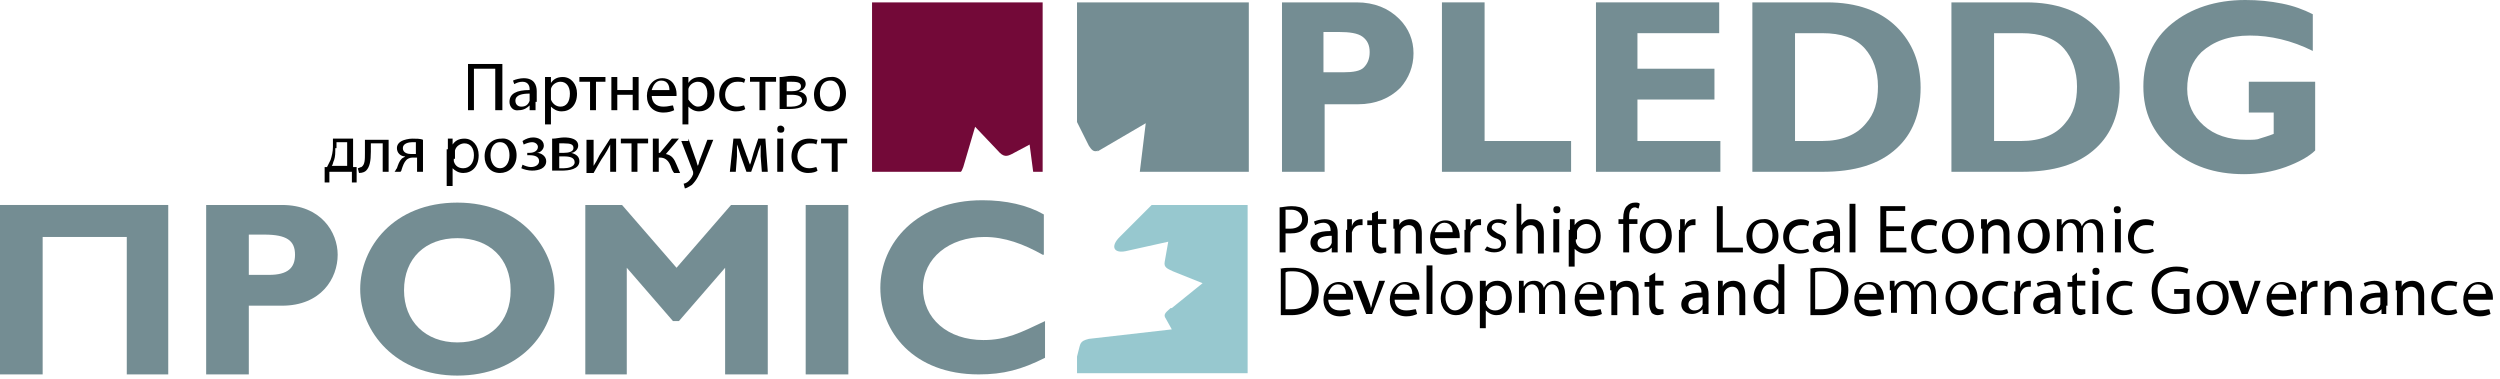 <svg width="211" height="32" viewBox="0 0 211 32" fill="none" xmlns="http://www.w3.org/2000/svg">
<path d="M42.4 5.4V9.3H41.8V5.8H40V9.3H39.5V5.4H42.4Z" fill="black"/>
<path d="M44.7 7.9C44.1 7.9 43.5 8 43.5 8.5C43.5 8.8 43.7 9 44 9C44.4 9 44.6 8.8 44.7 8.5C44.7 8.4 44.7 8.4 44.7 8.3V7.9ZM45.2 8.6C45.2 8.8 45.2 9.1 45.2 9.3H44.7V8.9C44.5 9.1 44.2 9.3 43.8 9.3C43.3 9.4 43 9 43 8.6C43 7.9 43.6 7.6 44.7 7.6V7.5C44.7 7.3 44.6 6.9 44.1 6.9C43.8 6.9 43.6 7 43.4 7.1L43.3 6.8C43.5 6.7 43.9 6.6 44.2 6.6C45.1 6.6 45.3 7.2 45.3 7.7V8.6H45.2Z" fill="black"/>
<path d="M46.5 8.2C46.5 8.3 46.5 8.3 46.5 8.4C46.6 8.7 46.9 9 47.3 9C47.8 9 48.1 8.6 48.1 7.9C48.1 7.3 47.8 6.9 47.3 6.9C47 6.9 46.6 7.1 46.5 7.5C46.5 7.6 46.5 7.6 46.5 7.7V8.2ZM46 7.4C46 7 46 6.8 46 6.5H46.5V7C46.7 6.7 47 6.5 47.5 6.5C48.2 6.5 48.7 7.1 48.7 7.9C48.7 8.9 48.1 9.4 47.4 9.4C47 9.4 46.7 9.2 46.5 9V10.5H46V7.4Z" fill="black"/>
<path d="M51.1 6.5V6.9H50.3V9.3H49.8V6.9H48.9V6.5H51.1Z" fill="black"/>
<path d="M52.1 6.5V7.6H53.4V6.5H53.9V9.3H53.4V8H52.1V9.3H51.6V6.5H52.1Z" fill="black"/>
<path d="M56.5 7.6C56.5 7.3 56.4 6.8 55.8 6.8C55.3 6.8 55.1 7.3 55 7.6H56.5ZM55 8C55 8.7 55.4 9 56 9C56.4 9 56.6 8.9 56.8 8.9L56.9 9.3C56.7 9.4 56.4 9.5 56 9.5C55.1 9.5 54.6 8.9 54.6 8.1C54.6 7.3 55.1 6.6 55.9 6.6C56.8 6.6 57.1 7.4 57.1 7.9C57.1 8 57.1 8.1 57.1 8.1H55V8Z" fill="black"/>
<path d="M58.1 8.2C58.1 8.3 58.1 8.3 58.1 8.4C58.3 8.7 58.6 9 58.9 9C59.4 9 59.7 8.6 59.7 7.9C59.7 7.3 59.4 6.9 58.9 6.9C58.6 6.9 58.2 7.1 58.1 7.5C58.1 7.6 58.1 7.6 58.1 7.7V8.2ZM57.6 7.4C57.6 7 57.6 6.8 57.6 6.5H58.1V7C58.3 6.7 58.6 6.5 59.1 6.5C59.8 6.5 60.3 7.1 60.3 7.9C60.3 8.9 59.7 9.4 59 9.4C58.6 9.4 58.3 9.2 58.1 9V10.5H57.6V7.4Z" fill="black"/>
<path d="M62.9 9.2C62.8 9.3 62.5 9.4 62.1 9.4C61.3 9.4 60.7 8.8 60.7 8C60.7 7.1 61.3 6.5 62.2 6.5C62.5 6.5 62.8 6.6 62.9 6.7L62.8 7C62.7 6.9 62.5 6.9 62.2 6.9C61.6 6.9 61.2 7.4 61.2 8C61.2 8.6 61.6 9 62.2 9C62.5 9 62.7 8.9 62.8 8.9L62.9 9.2Z" fill="black"/>
<path d="M65.5 6.5V6.9H64.6V9.3H64.1V6.9H63.3V6.5H65.5Z" fill="black"/>
<path d="M66.4 7.7H66.8C67.2 7.7 67.6 7.6 67.6 7.3C67.6 7 67.4 6.9 66.8 6.9C66.6 6.9 66.5 6.9 66.4 6.9V7.7ZM66.4 9C66.5 9 66.6 9 66.8 9C67.1 9 67.7 8.9 67.7 8.5C67.7 8.1 67.3 8 66.8 8H66.4V9ZM65.9 6.5C66.1 6.5 66.5 6.4 66.8 6.4C67.3 6.4 68 6.5 68 7.1C68 7.4 67.7 7.7 67.4 7.7C67.8 7.8 68.1 8 68.1 8.4C68.1 9.1 67.2 9.2 66.6 9.2C66.3 9.2 66 9.2 65.8 9.2V6.5H65.9Z" fill="black"/>
<path d="M69.2 7.9C69.2 8.5 69.5 9 70 9C70.5 9 70.9 8.5 70.9 7.9C70.9 7.4 70.7 6.8 70.1 6.8C69.4 6.8 69.2 7.4 69.2 7.9ZM71.4 7.9C71.4 8.9 70.7 9.4 70 9.4C69.2 9.4 68.7 8.8 68.7 8C68.7 7.1 69.3 6.5 70.1 6.5C70.8 6.4 71.4 7 71.4 7.9Z" fill="black"/>
<path d="M28.3 12.5C28.3 12.9 28.3 13.2 28.2 13.5C28.1 13.7 28.1 13.9 28 14H29.3V12H28.4V12.5H28.3ZM29.8 11.7V14.1H30.1V15.4H29.7V14.5H27.8V15.4H27.4V14.1H27.6C27.7 13.9 27.8 13.7 27.9 13.5C28 13.2 28.1 12.8 28.1 12.4V11.7H29.8Z" fill="black"/>
<path d="M32.8 11.7V14.5H32.3V12.1H31.3V12.8C31.3 13.6 31.2 14.1 30.9 14.4C30.8 14.5 30.6 14.6 30.3 14.6L30.2 14.2C30.3 14.2 30.4 14.1 30.5 14.1C30.8 13.9 30.8 13.5 30.8 12.9V11.8H32.8" fill="black"/>
<path d="M35.2 12C35.1 12 35 12 34.8 12C34.5 12 34 12.1 34 12.5C34 12.9 34.4 13 34.7 13C34.9 13 35 13 35.1 13V12H35.2ZM35.7 14.5H35.2V13.3H34.8C34.6 13.3 34.4 13.4 34.3 13.5C34.1 13.7 34 14 33.9 14.3C33.9 14.4 33.8 14.5 33.8 14.5H33.3C33.4 14.4 33.4 14.3 33.5 14.2C33.6 13.9 33.7 13.6 33.9 13.4C34 13.3 34.1 13.3 34.2 13.2C33.8 13.2 33.5 12.9 33.5 12.5C33.5 12.2 33.7 12 33.9 11.9C34.1 11.8 34.5 11.7 34.8 11.7C35.1 11.7 35.5 11.7 35.7 11.8V14.5Z" fill="black"/>
<path d="M38.3 13.4C38.3 13.5 38.3 13.5 38.3 13.6C38.4 14 38.7 14.2 39.1 14.2C39.6 14.2 40 13.8 40 13.1C40 12.5 39.7 12.1 39.2 12.1C38.9 12.1 38.5 12.3 38.4 12.7C38.4 12.8 38.4 12.8 38.4 12.9V13.4H38.3ZM37.8 12.6C37.8 12.2 37.8 12 37.8 11.7H38.2V12.2C38.4 11.9 38.7 11.7 39.2 11.7C39.9 11.7 40.4 12.3 40.4 13.1C40.4 14.1 39.8 14.6 39.1 14.6C38.7 14.6 38.4 14.4 38.2 14.2V15.7H37.7V12.6H37.8Z" fill="black"/>
<path d="M41.4 13.1C41.4 13.7 41.7 14.2 42.2 14.2C42.7 14.2 43 13.7 43 13.1C43 12.6 42.8 12 42.2 12C41.6 12 41.4 12.6 41.4 13.1ZM43.6 13.1C43.6 14.1 42.9 14.6 42.2 14.6C41.4 14.6 40.9 14 40.9 13.2C40.9 12.3 41.5 11.7 42.3 11.7C43 11.6 43.6 12.2 43.6 13.1Z" fill="black"/>
<path d="M44.5 12.9H44.7C45.1 12.9 45.4 12.7 45.4 12.4C45.4 12.2 45.2 12 44.9 12C44.7 12 44.4 12.1 44.2 12.2L44.1 11.9C44.4 11.7 44.7 11.6 45 11.6C45.4 11.6 45.9 11.8 45.9 12.3C45.9 12.6 45.6 12.9 45.3 12.9C45.7 12.9 46.1 13.2 46.1 13.6C46.1 14.2 45.5 14.4 44.9 14.4C44.6 14.4 44.2 14.3 44 14.2L44.1 13.9C44.3 14 44.6 14.1 44.8 14.1C45.2 14.1 45.5 13.9 45.5 13.6C45.5 13.2 45.1 13.1 44.7 13.1H44.5V12.9Z" fill="black"/>
<path d="M47.2 12.9H47.6C48 12.9 48.4 12.8 48.4 12.5C48.4 12.2 48.2 12.1 47.6 12.1C47.4 12.1 47.3 12.1 47.2 12.1V12.9ZM47.2 14.2C47.3 14.2 47.4 14.2 47.6 14.2C47.9 14.2 48.5 14.1 48.5 13.7C48.5 13.3 48.1 13.2 47.6 13.2H47.2V14.2ZM46.7 11.7C46.9 11.7 47.3 11.6 47.6 11.6C48.1 11.6 48.8 11.7 48.8 12.3C48.8 12.6 48.5 12.9 48.2 12.9C48.6 13 48.9 13.2 48.9 13.6C48.9 14.3 48 14.4 47.4 14.4C47.1 14.4 46.8 14.4 46.6 14.4V11.7H46.7Z" fill="black"/>
<path d="M50.1 11.7V12.9C50.1 13.3 50.1 13.6 50.1 14C50.3 13.7 50.4 13.5 50.6 13.1L51.5 11.7H52V14.5H51.5V13.3C51.5 12.8 51.5 12.6 51.5 12.2C51.3 12.6 51.2 12.8 51 13.1C50.7 13.5 50.4 14.1 50.1 14.6H49.5V11.8H50.1" fill="black"/>
<path d="M54.7 11.7V12.1H53.8V14.5H53.3V12.1H52.4V11.7H54.7Z" fill="black"/>
<path d="M55.6 11.7V12.9H55.7L56.7 11.7H57.3L56.2 13C56.7 13.1 56.9 13.4 57.1 13.9C57.2 14.1 57.3 14.4 57.4 14.6H56.9C56.8 14.5 56.7 14.3 56.6 14C56.4 13.5 56.1 13.3 55.7 13.3H55.6V14.5H55.1V11.7H55.6Z" fill="black"/>
<path d="M58.1 11.7L58.7 13.4C58.8 13.6 58.8 13.8 58.9 14C59 13.8 59 13.6 59.1 13.4L59.7 11.8H60.2L59.4 13.8C59 14.8 58.8 15.2 58.4 15.6C58.1 15.8 57.9 15.9 57.8 15.9L57.7 15.5C57.8 15.5 58 15.4 58.1 15.3C58.2 15.2 58.4 15 58.5 14.7C58.5 14.6 58.5 14.6 58.5 14.6V14.5L57.5 11.9H58.1" fill="black"/>
<path d="M61.9 11.7H62.5L63 13.1C63.1 13.3 63.2 13.7 63.3 13.9C63.4 13.7 63.5 13.2 63.6 12.9L64 11.7H64.6L64.8 14.5H64.3L64.2 13.2C64.2 12.9 64.2 12.5 64.2 12.2C64.1 12.5 64 12.7 63.9 13.1L63.4 14.5H63L62.5 13.1C62.4 12.8 62.3 12.4 62.2 12.2C62.2 12.5 62.2 12.9 62.2 13.2L62.1 14.5H61.6L61.9 11.7Z" fill="black"/>
<path d="M66.1 14.5H65.6V11.7H66.1V14.5ZM66.2 10.9C66.2 11.1 66.1 11.2 65.9 11.2C65.7 11.2 65.6 11.1 65.6 10.9C65.6 10.7 65.7 10.6 65.9 10.6C66 10.6 66.2 10.7 66.2 10.9Z" fill="black"/>
<path d="M69 14.4C68.9 14.5 68.6 14.6 68.2 14.6C67.4 14.6 66.8 14 66.8 13.2C66.8 12.3 67.4 11.7 68.3 11.7C68.6 11.7 68.9 11.8 69 11.8L68.9 12.2C68.8 12.1 68.6 12.1 68.3 12.1C67.7 12.1 67.3 12.6 67.3 13.2C67.3 13.8 67.7 14.2 68.3 14.2C68.6 14.2 68.8 14.1 68.9 14.1L69 14.4Z" fill="black"/>
<path d="M71.5 11.7V12.1H70.7V14.5H70.2V12.1H69.3V11.7H71.5Z" fill="black"/>
<path d="M111.7 2.8V6.1H113.4C114.2 6.1 114.8 6 115.1 5.7C115.4 5.4 115.6 5 115.6 4.4C115.6 3.8 115.4 3.4 115 3.1C114.6 2.8 113.9 2.7 113 2.7H111.7V2.8ZM108.1 0.2H114.5C116 0.2 117.2 0.7 118.1 1.6C118.9 2.4 119.3 3.4 119.3 4.5C119.3 5.6 118.9 6.6 118.2 7.4C117.3 8.3 116.1 8.8 114.6 8.8H111.8V14.5H108.2V0.2H108.1Z" fill="#748D93"/>
<path d="M132.6 11.9V14.5H121.7V0.2H125.3V11.9H132.6Z" fill="#748D93"/>
<path d="M145.2 11.9V14.5H134.7V0.2H145.1V2.8H138.2V5.8H144.7V8.4H138.2V11.9H145.2Z" fill="#748D93"/>
<path d="M151.5 2.8V11.9H153.8C155.4 11.9 156.7 11.4 157.5 10.4C158.2 9.6 158.5 8.6 158.5 7.3C158.5 6 158.1 4.9 157.4 4.1C156.6 3.2 155.4 2.8 153.8 2.8H151.5ZM147.9 0.2H154.2C156.7 0.2 158.7 0.9 160.1 2.3C161.4 3.6 162.1 5.3 162.1 7.4C162.1 9.6 161.4 11.3 160.1 12.5C158.6 13.9 156.5 14.5 153.8 14.5H147.9V0.2Z" fill="#748D93"/>
<path d="M168.3 2.8V11.9H170.6C172.2 11.9 173.5 11.4 174.3 10.4C175 9.6 175.3 8.6 175.3 7.3C175.3 6 174.9 4.9 174.2 4.1C173.4 3.2 172.2 2.8 170.6 2.8H168.3ZM164.7 0.2H171C173.5 0.2 175.5 0.9 176.9 2.3C178.2 3.6 178.9 5.3 178.9 7.4C178.9 9.6 178.2 11.3 176.9 12.5C175.4 13.9 173.3 14.5 170.6 14.5H164.7V0.2Z" fill="#748D93"/>
<path d="M195.2 1.2V4.3C193.4 3.4 191.6 3 189.9 3C188.1 3 186.8 3.5 185.8 4.4C185 5.2 184.6 6.2 184.6 7.5C184.6 8.8 185.1 9.8 186 10.6C186.9 11.4 188.1 11.8 189.6 11.8C190.1 11.8 190.5 11.8 190.7 11.7C191 11.6 191.4 11.5 191.9 11.3V9.5H189.8V6.9H195.4V12.7C194.9 13.2 194 13.7 192.9 14.1C191.8 14.5 190.6 14.7 189.4 14.7C186.9 14.7 184.9 14 183.3 12.6C181.7 11.2 180.9 9.5 180.9 7.3C180.9 5.1 181.7 3.3 183.3 2C184.9 0.7 187 0 189.5 0C190.6 0 191.6 0.1 192.6 0.3C193.6 0.5 194.4 0.8 195.2 1.2Z" fill="#748D93"/>
<path d="M108.5 19.3C108.6 19.3 108.7 19.3 108.9 19.3C109.5 19.3 109.9 19 109.9 18.5C109.9 18 109.5 17.7 109 17.7C108.8 17.7 108.6 17.7 108.5 17.7V19.3ZM108 17.5C108.2 17.5 108.6 17.4 109 17.4C109.5 17.4 109.9 17.5 110.1 17.7C110.3 17.9 110.4 18.2 110.4 18.5C110.4 18.9 110.3 19.1 110.1 19.3C109.8 19.6 109.4 19.7 108.9 19.7C108.7 19.7 108.6 19.7 108.5 19.7V21.3H108V17.5Z" fill="black"/>
<path d="M112.4 19.9C111.8 19.9 111.2 20 111.2 20.5C111.2 20.8 111.4 21 111.7 21C112.1 21 112.3 20.8 112.4 20.5C112.4 20.4 112.4 20.4 112.4 20.3V19.9ZM112.9 20.6C112.9 20.8 112.9 21.1 112.9 21.3H112.4V20.9C112.2 21.1 111.9 21.3 111.5 21.3C110.9 21.3 110.6 20.9 110.6 20.5C110.6 19.8 111.2 19.5 112.3 19.5V19.4C112.3 19.2 112.2 18.8 111.7 18.8C111.4 18.8 111.2 18.9 111 19L110.9 18.7C111.1 18.6 111.5 18.5 111.8 18.5C112.7 18.5 112.9 19.1 112.9 19.6V20.6Z" fill="black"/>
<path d="M113.7 19.4C113.7 19.1 113.7 18.8 113.7 18.5H114.1V19.1C114.2 18.7 114.5 18.5 114.9 18.5C115 18.5 115 18.5 115 18.5V19C114.9 19 114.9 19 114.8 19C114.4 19 114.2 19.3 114.1 19.6C114.1 19.7 114.1 19.8 114.1 19.8V21.3H113.6V19.4" fill="black"/>
<path d="M116.3 17.8V18.5H117V18.9H116.3V20.4C116.3 20.7 116.4 20.9 116.7 20.9C116.8 20.9 116.9 20.9 117 20.9V21.3C116.9 21.3 116.7 21.4 116.5 21.4C116.3 21.4 116.1 21.3 116 21.2C115.9 21 115.8 20.8 115.8 20.5V19H115.4V18.6H115.8V18L116.3 17.8Z" fill="black"/>
<path d="M117.6 19.3C117.6 19 117.6 18.8 117.6 18.5H118.1V19C118.2 18.7 118.6 18.5 119 18.5C119.4 18.5 120 18.7 120 19.7V21.4H119.5V19.8C119.5 19.3 119.3 19 118.9 19C118.6 19 118.3 19.2 118.2 19.5C118.2 19.6 118.2 19.7 118.2 19.7V21.4H117.7V19.3" fill="black"/>
<path d="M122.6 19.6C122.6 19.3 122.5 18.8 121.9 18.8C121.4 18.8 121.2 19.3 121.1 19.6H122.6ZM121.1 20C121.1 20.7 121.5 21 122.1 21C122.5 21 122.7 20.9 122.9 20.9L123 21.3C122.8 21.4 122.5 21.5 122.1 21.5C121.2 21.5 120.7 20.9 120.7 20.1C120.7 19.3 121.2 18.6 122 18.6C122.9 18.6 123.2 19.4 123.2 19.9C123.2 20 123.2 20.1 123.2 20.1H121.1V20Z" fill="black"/>
<path d="M123.7 19.4C123.7 19.1 123.7 18.8 123.7 18.5H124.1V19.1C124.2 18.7 124.5 18.5 124.9 18.5C125 18.5 125 18.5 125 18.5V19C124.9 19 124.9 19 124.8 19C124.4 19 124.2 19.3 124.1 19.6C124.1 19.7 124.1 19.8 124.1 19.8V21.3H123.6V19.4" fill="black"/>
<path d="M125.5 20.8C125.7 20.9 125.9 21 126.2 21C126.6 21 126.7 20.8 126.7 20.6C126.7 20.4 126.6 20.2 126.2 20.1C125.7 19.9 125.5 19.6 125.5 19.3C125.5 18.8 125.9 18.5 126.5 18.5C126.8 18.5 127 18.6 127.2 18.7L127 19C126.9 18.9 126.7 18.8 126.4 18.8C126.1 18.8 125.9 19 125.9 19.2C125.9 19.4 126.1 19.5 126.4 19.7C126.9 19.9 127.1 20.1 127.1 20.5C127.1 21 126.7 21.3 126.1 21.3C125.8 21.3 125.5 21.2 125.3 21.1L125.5 20.8Z" fill="black"/>
<path d="M127.9 17.2H128.4V19C128.5 18.9 128.6 18.7 128.8 18.6C128.9 18.5 129.1 18.5 129.3 18.5C129.7 18.5 130.3 18.7 130.3 19.7V21.4H129.8V19.8C129.8 19.4 129.6 19 129.2 19C128.9 19 128.6 19.2 128.5 19.5C128.5 19.6 128.5 19.6 128.5 19.7V21.4H128V17.2" fill="black"/>
<path d="M131.6 21.3H131.1V18.5H131.6V21.3ZM131.7 17.7C131.7 17.9 131.6 18 131.4 18C131.2 18 131.1 17.9 131.1 17.7C131.1 17.5 131.2 17.4 131.4 17.4C131.6 17.4 131.7 17.5 131.7 17.7Z" fill="black"/>
<path d="M133 20.2C133 20.3 133 20.3 133 20.4C133.1 20.8 133.4 21 133.8 21C134.3 21 134.7 20.6 134.7 19.9C134.7 19.3 134.4 18.9 133.9 18.9C133.6 18.9 133.2 19.1 133.1 19.5C133.1 19.6 133.1 19.6 133.1 19.7V20.2H133ZM132.5 19.4C132.5 19 132.5 18.8 132.5 18.5H132.9V19C133.1 18.7 133.4 18.5 133.9 18.5C134.6 18.5 135.1 19.1 135.1 19.9C135.1 20.9 134.5 21.4 133.8 21.4C133.4 21.4 133.1 21.2 132.9 21V22.5H132.4V19.4H132.5Z" fill="black"/>
<path d="M137 21.3V18.9H136.6V18.5H137V18.4C137 18 137.1 17.6 137.3 17.4C137.5 17.2 137.7 17.1 138 17.1C138.2 17.1 138.3 17.1 138.4 17.2L138.3 17.6C138.2 17.6 138.1 17.5 138 17.5C137.6 17.5 137.5 17.9 137.5 18.3V18.5H138.2V18.9H137.5V21.3H137Z" fill="black"/>
<path d="M138.9 19.9C138.9 20.5 139.2 21 139.7 21C140.2 21 140.6 20.5 140.6 19.9C140.6 19.4 140.4 18.8 139.8 18.8C139.2 18.8 138.9 19.4 138.9 19.9ZM141.1 19.9C141.1 20.9 140.4 21.4 139.7 21.4C138.9 21.4 138.4 20.8 138.4 20C138.4 19.1 139 18.5 139.8 18.5C140.6 18.4 141.1 19 141.1 19.9Z" fill="black"/>
<path d="M141.8 19.4C141.8 19.1 141.8 18.8 141.8 18.5H142.2V19.1C142.3 18.7 142.6 18.5 143 18.5C143.1 18.5 143.1 18.5 143.1 18.5V19C143 19 143 19 142.9 19C142.5 19 142.3 19.3 142.2 19.6C142.2 19.7 142.2 19.8 142.2 19.8V21.3H141.7V19.4" fill="black"/>
<path d="M144.9 17.4H145.4V20.9H147.1V21.3H144.9V17.4Z" fill="black"/>
<path d="M147.9 19.9C147.9 20.5 148.2 21 148.7 21C149.2 21 149.6 20.5 149.6 19.9C149.6 19.4 149.4 18.8 148.8 18.8C148.1 18.8 147.9 19.4 147.9 19.9ZM150.1 19.9C150.1 20.9 149.4 21.4 148.7 21.4C147.9 21.4 147.4 20.8 147.4 20C147.4 19.1 148 18.5 148.8 18.5C149.5 18.4 150.1 19 150.1 19.9Z" fill="black"/>
<path d="M152.7 21.2C152.6 21.3 152.3 21.4 151.9 21.4C151.1 21.4 150.5 20.8 150.5 20C150.5 19.1 151.1 18.5 152 18.5C152.3 18.5 152.6 18.6 152.7 18.7L152.6 19.1C152.5 19 152.3 19 152 19C151.4 19 151 19.5 151 20.1C151 20.7 151.4 21.1 152 21.1C152.3 21.1 152.5 21 152.6 21L152.7 21.2Z" fill="black"/>
<path d="M154.8 19.9C154.2 19.9 153.6 20 153.6 20.5C153.6 20.8 153.8 21 154.1 21C154.5 21 154.7 20.8 154.8 20.5C154.8 20.4 154.8 20.4 154.8 20.3V19.9ZM155.3 20.6C155.3 20.8 155.3 21.1 155.3 21.3H154.8V20.9C154.6 21.1 154.3 21.3 153.9 21.3C153.3 21.3 153 20.9 153 20.5C153 19.8 153.6 19.5 154.7 19.5V19.4C154.7 19.2 154.6 18.8 154.1 18.8C153.8 18.8 153.6 18.9 153.4 19L153.3 18.7C153.5 18.6 153.9 18.5 154.2 18.5C155.1 18.5 155.3 19.1 155.3 19.6V20.6Z" fill="black"/>
<path d="M156.6 17.2H156.1V21.3H156.6V17.2Z" fill="black"/>
<path d="M160.7 19.5H159.2V20.9H160.9V21.3H158.7V17.4H160.8V17.8H159.2V19.1H160.7V19.5Z" fill="black"/>
<path d="M163.5 21.2C163.4 21.3 163.1 21.4 162.7 21.4C161.9 21.4 161.3 20.8 161.3 20C161.3 19.1 161.9 18.5 162.8 18.5C163.1 18.5 163.4 18.6 163.5 18.7L163.4 19.1C163.3 19 163.1 19 162.8 19C162.2 19 161.8 19.5 161.8 20.1C161.8 20.7 162.2 21.1 162.8 21.1C163.1 21.1 163.3 21 163.4 21L163.5 21.2Z" fill="black"/>
<path d="M164.4 19.9C164.4 20.5 164.7 21 165.2 21C165.7 21 166.1 20.5 166.1 19.9C166.1 19.4 165.9 18.8 165.3 18.8C164.6 18.8 164.4 19.4 164.4 19.9ZM166.6 19.9C166.6 20.9 165.9 21.4 165.2 21.4C164.4 21.4 163.9 20.8 163.9 20C163.9 19.1 164.5 18.5 165.3 18.5C166.1 18.4 166.6 19 166.6 19.9Z" fill="black"/>
<path d="M167.2 19.3C167.2 19 167.2 18.8 167.2 18.5H167.7V19C167.8 18.7 168.2 18.5 168.6 18.5C169 18.5 169.6 18.7 169.6 19.7V21.4H169.1V19.8C169.1 19.3 168.9 19 168.5 19C168.2 19 167.9 19.2 167.8 19.5C167.8 19.6 167.8 19.7 167.8 19.7V21.4H167.3V19.3" fill="black"/>
<path d="M170.8 19.9C170.8 20.5 171.1 21 171.6 21C172.1 21 172.4 20.5 172.4 19.9C172.4 19.4 172.2 18.8 171.6 18.8C171 18.8 170.8 19.4 170.8 19.9ZM173 19.9C173 20.9 172.3 21.4 171.6 21.4C170.8 21.4 170.3 20.8 170.3 20C170.3 19.1 170.9 18.5 171.7 18.5C172.4 18.4 173 19 173 19.9Z" fill="black"/>
<path d="M173.6 19.3C173.6 19 173.6 18.8 173.6 18.5H174V19C174.2 18.7 174.4 18.5 174.9 18.5C175.3 18.5 175.6 18.7 175.7 19.1C175.8 18.9 175.9 18.8 176 18.7C176.2 18.6 176.3 18.5 176.6 18.5C177 18.5 177.5 18.7 177.5 19.7V21.3H177V19.7C177 19.2 176.8 18.8 176.4 18.8C176.1 18.8 175.9 19 175.8 19.3C175.8 19.4 175.8 19.5 175.8 19.6V21.3H175.3V19.6C175.3 19.2 175.1 18.8 174.7 18.8C174.4 18.8 174.2 19.1 174.1 19.3C174.1 19.4 174.1 19.5 174.1 19.5V21.2H173.6V19.3Z" fill="black"/>
<path d="M179 21.3H178.5V18.5H179V21.3ZM179 17.7C179 17.9 178.9 18 178.7 18C178.5 18 178.4 17.9 178.4 17.7C178.4 17.5 178.5 17.4 178.7 17.4C178.9 17.4 179 17.5 179 17.7Z" fill="black"/>
<path d="M181.8 21.2C181.7 21.3 181.4 21.4 181 21.4C180.2 21.4 179.6 20.8 179.6 20C179.6 19.1 180.2 18.5 181.1 18.5C181.4 18.5 181.7 18.6 181.8 18.7L181.7 19.1C181.6 19 181.4 19 181.1 19C180.5 19 180.1 19.5 180.1 20.1C180.1 20.7 180.5 21.1 181.1 21.1C181.4 21.1 181.6 21 181.7 21L181.8 21.2Z" fill="black"/>
<path d="M108.5 26.1C108.6 26.1 108.8 26.1 109 26.1C110.1 26.1 110.7 25.5 110.7 24.4C110.7 23.5 110.2 22.9 109.1 22.9C108.8 22.9 108.6 22.9 108.5 23V26.1ZM108 22.7C108.3 22.6 108.7 22.6 109.1 22.6C109.8 22.6 110.3 22.8 110.7 23.1C111.1 23.4 111.3 23.9 111.3 24.5C111.3 25.1 111.1 25.7 110.7 26C110.3 26.4 109.7 26.6 109 26.6C108.6 26.6 108.3 26.6 108.1 26.6V22.7H108Z" fill="black"/>
<path d="M113.6 24.8C113.6 24.5 113.5 24 112.9 24C112.4 24 112.2 24.5 112.1 24.8H113.6ZM112.1 25.2C112.1 25.9 112.5 26.2 113.1 26.2C113.5 26.2 113.7 26.1 113.9 26.1L114 26.5C113.8 26.6 113.5 26.7 113.1 26.7C112.2 26.7 111.7 26.1 111.7 25.3C111.7 24.5 112.2 23.8 113 23.8C113.9 23.8 114.2 24.6 114.2 25.1C114.2 25.2 114.2 25.3 114.2 25.3H112.1V25.2Z" fill="black"/>
<path d="M114.9 23.7L115.5 25.3C115.6 25.6 115.7 25.8 115.7 26C115.8 25.8 115.8 25.5 115.9 25.3L116.4 23.7H116.9L115.8 26.5H115.3L114.2 23.7H114.9Z" fill="black"/>
<path d="M119.2 24.8C119.2 24.5 119.1 24 118.5 24C118 24 117.8 24.5 117.7 24.8H119.2ZM117.7 25.2C117.7 25.9 118.1 26.2 118.7 26.2C119.1 26.2 119.3 26.1 119.5 26.1L119.6 26.5C119.4 26.6 119.1 26.7 118.7 26.7C117.8 26.7 117.3 26.1 117.3 25.3C117.3 24.5 117.8 23.8 118.6 23.8C119.5 23.8 119.8 24.6 119.8 25.1C119.8 25.2 119.8 25.3 119.8 25.3H117.7V25.2Z" fill="black"/>
<path d="M120.9 22.4H120.4V26.5H120.9V22.4Z" fill="black"/>
<path d="M122 25.1C122 25.7 122.3 26.2 122.8 26.2C123.3 26.2 123.7 25.7 123.7 25.1C123.7 24.6 123.5 24 122.9 24C122.3 24 122 24.6 122 25.1ZM124.3 25.1C124.3 26.1 123.6 26.6 122.9 26.6C122.1 26.6 121.6 26 121.6 25.2C121.6 24.3 122.2 23.7 123 23.7C123.7 23.7 124.3 24.2 124.3 25.1Z" fill="black"/>
<path d="M125.4 25.4C125.4 25.5 125.4 25.5 125.4 25.6C125.5 26 125.8 26.2 126.2 26.2C126.7 26.2 127.1 25.8 127.1 25.1C127.1 24.5 126.8 24.1 126.3 24.1C126 24.1 125.6 24.3 125.5 24.7C125.5 24.8 125.5 24.8 125.5 24.9V25.4H125.4ZM124.9 24.6C124.9 24.2 124.9 24 124.9 23.7H125.4V24.2C125.6 23.9 125.9 23.7 126.4 23.7C127.1 23.7 127.6 24.3 127.6 25.1C127.6 26.1 127 26.6 126.3 26.6C125.9 26.6 125.6 26.4 125.4 26.2V27.7H124.9V24.6Z" fill="black"/>
<path d="M128.2 24.5C128.2 24.2 128.2 24 128.2 23.7H128.6V24.2C128.8 23.9 129 23.7 129.5 23.7C129.9 23.7 130.2 23.9 130.3 24.3C130.4 24.1 130.5 24 130.6 23.9C130.8 23.8 130.9 23.7 131.2 23.7C131.6 23.7 132.1 23.9 132.1 24.9V26.5H131.6V24.9C131.6 24.4 131.4 24 131 24C130.7 24 130.5 24.2 130.4 24.5C130.4 24.6 130.4 24.7 130.4 24.8V26.5H129.9V24.8C129.9 24.4 129.7 24 129.3 24C129 24 128.7 24.3 128.7 24.5C128.7 24.6 128.7 24.7 128.7 24.7V26.4H128.2V24.5Z" fill="black"/>
<path d="M134.8 24.8C134.8 24.5 134.7 24 134.1 24C133.6 24 133.4 24.5 133.3 24.8H134.8ZM133.3 25.2C133.3 25.9 133.7 26.2 134.3 26.2C134.7 26.2 134.9 26.1 135.1 26.1L135.2 26.5C135 26.6 134.7 26.7 134.3 26.7C133.4 26.7 132.9 26.1 132.9 25.3C132.9 24.5 133.4 23.8 134.2 23.8C135.1 23.8 135.4 24.6 135.4 25.1C135.4 25.2 135.4 25.3 135.4 25.3H133.3V25.2Z" fill="black"/>
<path d="M135.9 24.5C135.9 24.2 135.9 24 135.9 23.7H136.4V24.2C136.5 23.9 136.9 23.7 137.3 23.7C137.7 23.7 138.3 23.9 138.3 24.9V26.6H137.8V25C137.8 24.5 137.6 24.2 137.2 24.2C136.9 24.2 136.6 24.4 136.5 24.7C136.5 24.8 136.5 24.9 136.5 24.9V26.6H136V24.5" fill="black"/>
<path d="M139.7 23V23.7H140.4V24.1H139.7V25.6C139.7 25.9 139.8 26.1 140.1 26.1C140.2 26.1 140.3 26.1 140.4 26.1V26.5C140.3 26.5 140.1 26.6 139.9 26.6C139.7 26.6 139.5 26.5 139.4 26.4C139.3 26.2 139.2 26 139.2 25.7V24.2H138.8V23.8H139.2V23.3L139.7 23Z" fill="black"/>
<path d="M143.7 25.1C143.1 25.1 142.5 25.2 142.5 25.7C142.5 26 142.7 26.2 143 26.2C143.4 26.2 143.6 26 143.7 25.7C143.7 25.6 143.7 25.6 143.7 25.5V25.1ZM144.2 25.8C144.2 26 144.2 26.3 144.2 26.5H143.7V26.1C143.5 26.3 143.2 26.5 142.8 26.5C142.2 26.5 141.9 26.1 141.9 25.7C141.9 25 142.5 24.7 143.6 24.7V24.6C143.6 24.4 143.5 24 143 24C142.7 24 142.5 24.1 142.3 24.2L142.2 23.9C142.4 23.8 142.8 23.7 143.1 23.7C144 23.7 144.2 24.3 144.2 24.8V25.8Z" fill="black"/>
<path d="M145 24.5C145 24.2 145 24 145 23.7H145.4V24.2C145.5 23.9 145.9 23.7 146.3 23.7C146.7 23.7 147.3 23.9 147.3 24.9V26.6H146.8V25C146.8 24.5 146.6 24.2 146.2 24.2C145.9 24.2 145.6 24.4 145.5 24.7C145.5 24.8 145.5 24.9 145.5 24.9V26.6H145V24.5Z" fill="black"/>
<path d="M150.1 24.8C150.1 24.7 150.1 24.7 150.1 24.6C150 24.3 149.7 24 149.4 24C148.9 24 148.6 24.5 148.6 25.1C148.6 25.7 148.9 26.1 149.4 26.1C149.7 26.1 150.1 25.9 150.1 25.5C150.1 25.4 150.1 25.4 150.1 25.3V24.8ZM150.6 22.4V25.8C150.6 26 150.6 26.3 150.6 26.5H150.1V26C149.9 26.3 149.6 26.5 149.2 26.5C148.5 26.5 148 25.9 148 25.1C148 24.2 148.6 23.6 149.3 23.6C149.7 23.6 150 23.8 150.1 24V22.3H150.6V22.4Z" fill="black"/>
<path d="M153.2 26.1C153.3 26.1 153.5 26.1 153.7 26.1C154.8 26.1 155.4 25.5 155.4 24.4C155.4 23.5 154.9 22.9 153.8 22.9C153.5 22.9 153.3 22.9 153.2 23V26.1ZM152.7 22.7C153 22.6 153.4 22.6 153.8 22.6C154.5 22.6 155 22.8 155.4 23.1C155.8 23.4 156 23.9 156 24.5C156 25.1 155.8 25.7 155.4 26C155 26.4 154.4 26.6 153.7 26.6C153.3 26.6 153 26.6 152.8 26.6V22.7H152.7Z" fill="black"/>
<path d="M158.4 24.8C158.4 24.5 158.3 24 157.7 24C157.2 24 157 24.5 156.9 24.8H158.4ZM156.9 25.2C156.9 25.9 157.3 26.2 157.9 26.2C158.3 26.2 158.5 26.1 158.7 26.1L158.8 26.5C158.6 26.6 158.3 26.7 157.9 26.7C157 26.7 156.5 26.1 156.5 25.3C156.5 24.5 157 23.8 157.8 23.8C158.7 23.8 159 24.6 159 25.1C159 25.2 159 25.3 159 25.3H156.9V25.2Z" fill="black"/>
<path d="M159.5 24.5C159.5 24.2 159.5 24 159.5 23.7H159.9V24.2C160.1 23.9 160.3 23.7 160.8 23.7C161.2 23.7 161.5 23.9 161.6 24.3C161.7 24.1 161.8 24 161.9 23.9C162.1 23.8 162.2 23.7 162.5 23.7C162.9 23.7 163.4 23.9 163.4 24.9V26.5H163V24.9C163 24.4 162.8 24 162.4 24C162.1 24 161.9 24.2 161.8 24.5C161.8 24.6 161.8 24.7 161.8 24.8V26.5H161.3V24.8C161.3 24.4 161.1 24 160.7 24C160.4 24 160.2 24.3 160.1 24.5C160.1 24.6 160.1 24.7 160.1 24.7V26.4H159.6V24.5" fill="black"/>
<path d="M164.6 25.1C164.6 25.7 164.9 26.2 165.4 26.2C165.9 26.2 166.3 25.7 166.3 25.1C166.3 24.6 166.1 24 165.5 24C164.9 24 164.6 24.6 164.6 25.1ZM166.9 25.1C166.9 26.1 166.2 26.6 165.5 26.6C164.7 26.6 164.2 26 164.2 25.2C164.2 24.3 164.8 23.7 165.6 23.7C166.3 23.7 166.9 24.2 166.9 25.1Z" fill="black"/>
<path d="M169.5 26.4C169.4 26.5 169.1 26.6 168.7 26.6C167.9 26.6 167.3 26 167.3 25.2C167.3 24.3 167.9 23.7 168.8 23.7C169.1 23.7 169.4 23.8 169.5 23.8L169.4 24.2C169.3 24.1 169.1 24.1 168.8 24.1C168.2 24.1 167.8 24.6 167.8 25.2C167.8 25.8 168.2 26.2 168.8 26.2C169.1 26.2 169.3 26.1 169.4 26.1L169.5 26.4Z" fill="black"/>
<path d="M170.1 24.6C170.1 24.3 170.1 24 170.1 23.7H170.5V24.3C170.6 23.9 170.9 23.7 171.3 23.7C171.4 23.7 171.4 23.7 171.4 23.7V24.2C171.3 24.2 171.3 24.2 171.2 24.2C170.8 24.2 170.6 24.5 170.5 24.8C170.5 24.9 170.5 25 170.5 25V26.5H170V24.6" fill="black"/>
<path d="M173.4 25.1C172.8 25.1 172.2 25.2 172.2 25.7C172.2 26 172.4 26.2 172.7 26.2C173.1 26.2 173.3 26 173.4 25.7C173.4 25.6 173.4 25.6 173.4 25.5V25.1ZM173.9 25.8C173.9 26 173.9 26.3 173.9 26.5H173.4V26.1C173.2 26.3 172.9 26.5 172.5 26.5C171.9 26.5 171.6 26.1 171.6 25.7C171.6 25 172.2 24.7 173.3 24.7V24.6C173.3 24.4 173.2 24 172.7 24C172.4 24 172.2 24.1 172 24.2L171.9 23.9C172.1 23.8 172.5 23.7 172.8 23.7C173.7 23.7 173.9 24.3 173.9 24.8V25.8Z" fill="black"/>
<path d="M175.3 23V23.7H176V24.1H175.3V25.6C175.3 25.9 175.4 26.1 175.7 26.1C175.8 26.1 175.9 26.1 176 26.1V26.5C175.9 26.5 175.7 26.6 175.6 26.6C175.4 26.6 175.2 26.5 175.1 26.4C175 26.2 174.9 26 174.9 25.7V24.2H174.5V23.8H174.9V23.3L175.3 23Z" fill="black"/>
<path d="M177.1 26.5H176.6V23.7H177.1V26.5ZM177.2 22.9C177.2 23.1 177.1 23.2 176.9 23.2C176.7 23.2 176.6 23.1 176.6 22.9C176.6 22.7 176.7 22.6 176.9 22.6C177.1 22.6 177.2 22.7 177.2 22.9Z" fill="black"/>
<path d="M180 26.4C179.9 26.5 179.6 26.6 179.2 26.6C178.4 26.6 177.8 26 177.8 25.2C177.8 24.3 178.4 23.7 179.3 23.7C179.6 23.7 179.9 23.8 180 23.8L179.9 24.2C179.8 24.1 179.6 24.1 179.3 24.1C178.7 24.1 178.3 24.6 178.3 25.2C178.3 25.8 178.7 26.2 179.3 26.2C179.6 26.2 179.8 26.1 179.9 26.1L180 26.4Z" fill="black"/>
<path d="M184.8 26.3C184.6 26.4 184.1 26.5 183.6 26.5C183 26.5 182.5 26.3 182.1 26C181.8 25.7 181.6 25.2 181.6 24.5C181.6 23.3 182.4 22.5 183.7 22.5C184.2 22.5 184.5 22.6 184.7 22.7L184.6 23.1C184.4 23 184.1 22.9 183.7 22.9C182.8 22.9 182.1 23.5 182.1 24.5C182.1 25.5 182.7 26.1 183.6 26.1C183.9 26.1 184.2 26.1 184.3 26V24.8H183.5V24.4H184.8V26.3Z" fill="black"/>
<path d="M185.9 25.1C185.9 25.7 186.2 26.2 186.7 26.2C187.2 26.2 187.6 25.7 187.6 25.1C187.6 24.6 187.4 24 186.8 24C186.1 24 185.9 24.6 185.9 25.1ZM188.1 25.1C188.1 26.1 187.4 26.6 186.7 26.6C185.9 26.6 185.4 26 185.4 25.2C185.4 24.3 186 23.7 186.8 23.7C187.6 23.7 188.1 24.2 188.1 25.1Z" fill="black"/>
<path d="M188.9 23.7L189.4 25.3C189.5 25.6 189.6 25.8 189.6 26C189.7 25.8 189.7 25.5 189.8 25.3L190.3 23.7H190.8L189.7 26.5H189.2L188.1 23.7H188.9Z" fill="black"/>
<path d="M193.2 24.8C193.2 24.5 193.1 24 192.5 24C192 24 191.8 24.5 191.7 24.8H193.2ZM191.7 25.2C191.7 25.9 192.1 26.2 192.7 26.2C193.1 26.2 193.3 26.1 193.5 26.1L193.6 26.5C193.4 26.6 193.1 26.7 192.7 26.7C191.8 26.7 191.3 26.1 191.3 25.3C191.3 24.5 191.8 23.8 192.6 23.8C193.5 23.8 193.8 24.6 193.8 25.1C193.8 25.2 193.8 25.3 193.8 25.3H191.7V25.2Z" fill="black"/>
<path d="M194.3 24.6C194.3 24.3 194.3 24 194.3 23.7H194.7V24.3C194.8 23.9 195.1 23.7 195.5 23.7C195.6 23.7 195.6 23.7 195.6 23.7V24.2C195.5 24.2 195.5 24.2 195.4 24.2C195 24.2 194.8 24.5 194.7 24.8C194.7 24.9 194.7 25 194.7 25V26.5H194.2V24.6" fill="black"/>
<path d="M196.2 24.5C196.2 24.2 196.2 24 196.2 23.7H196.6V24.2C196.7 23.9 197.1 23.7 197.5 23.7C197.9 23.7 198.5 23.9 198.5 24.9V26.6H198V25C198 24.5 197.8 24.2 197.4 24.2C197.1 24.2 196.8 24.4 196.7 24.7C196.7 24.8 196.7 24.9 196.7 24.9V26.6H196.2V24.5Z" fill="black"/>
<path d="M200.9 25.1C200.3 25.1 199.7 25.2 199.7 25.7C199.7 26 199.9 26.2 200.2 26.2C200.6 26.2 200.8 26 200.9 25.7C200.9 25.6 200.9 25.6 200.9 25.5V25.1ZM201.4 25.8C201.4 26 201.4 26.3 201.4 26.5H201V26.1C200.8 26.3 200.5 26.5 200.1 26.5C199.5 26.5 199.2 26.1 199.2 25.7C199.2 25 199.8 24.7 200.9 24.7V24.6C200.9 24.4 200.8 24 200.3 24C200 24 199.8 24.1 199.6 24.2L199.5 23.9C199.7 23.8 200.1 23.7 200.4 23.7C201.3 23.7 201.5 24.3 201.5 24.8V25.8H201.4Z" fill="black"/>
<path d="M202.2 24.5C202.2 24.2 202.2 24 202.2 23.7H202.7V24.2C202.8 23.9 203.2 23.7 203.6 23.7C204 23.7 204.6 23.9 204.6 24.9V26.6H204.1V25C204.1 24.5 203.9 24.2 203.5 24.2C203.2 24.2 202.9 24.4 202.8 24.7C202.8 24.8 202.8 24.9 202.8 24.9V26.6H202.3V24.5" fill="black"/>
<path d="M207.4 26.4C207.3 26.5 207 26.6 206.6 26.6C205.8 26.6 205.2 26 205.2 25.2C205.2 24.3 205.8 23.7 206.7 23.7C207 23.7 207.3 23.8 207.4 23.8L207.3 24.2C207.2 24.1 207 24.1 206.7 24.1C206.1 24.1 205.7 24.6 205.7 25.2C205.7 25.8 206.1 26.2 206.7 26.2C207 26.2 207.2 26.1 207.3 26.1L207.4 26.4Z" fill="black"/>
<path d="M209.8 24.8C209.8 24.5 209.7 24 209.1 24C208.6 24 208.4 24.5 208.3 24.8H209.8ZM208.3 25.2C208.3 25.9 208.7 26.2 209.3 26.2C209.7 26.2 209.9 26.1 210.1 26.1L210.2 26.5C210 26.6 209.7 26.7 209.3 26.7C208.4 26.7 207.9 26.1 207.9 25.3C207.9 24.5 208.4 23.8 209.2 23.8C210.1 23.8 210.4 24.6 210.4 25.1C210.4 25.2 210.4 25.3 210.4 25.3H208.3V25.2Z" fill="black"/>
<path d="M81.3 14.1L82.3 10.7L84.2 12.7C84.7 13.3 85 13.2 85.4 13L86.9 12.2L87.2 14.5H88V0.2H73.6V14.5H81.1C81.2 14.4 81.2 14.3 81.3 14.1Z" fill="#730938"/>
<path d="M14.2 17.3V31.6H10.7V20H3.6V31.6H0V17.3H14.2Z" fill="#748D93"/>
<path d="M17.4 17.3H23.8C27.1 17.3 28.5 19.6 28.5 21.5C28.5 23.5 27.1 25.8 23.8 25.8H21V31.6H17.4V17.3ZM21 23.2H22.7C24.3 23.2 24.9 22.6 24.9 21.5C24.9 20.3 24.2 19.8 22.3 19.8H21V23.2Z" fill="#748D93"/>
<path d="M38.6 31.7C33.4 31.7 30.4 28 30.4 24.4C30.4 20.9 33.2 17.1 38.6 17.1C44 17.1 46.8 21 46.8 24.4C46.8 28.1 43.8 31.7 38.6 31.7ZM38.6 20.1C35.9 20.1 34.1 21.8 34.1 24.5C34.1 27.1 35.9 28.9 38.6 28.9C41.3 28.9 43.1 27.2 43.1 24.5C43.1 21.8 41.3 20.1 38.6 20.1Z" fill="#748D93"/>
<path d="M52.5 17.3L57.1 22.6L61.7 17.3H64.8V31.6H61.2V22.6L57.3 27.1H56.8L52.9 22.6V31.6H49.4V17.3H52.5Z" fill="#748D93"/>
<path d="M71.6 17.3H68V31.6H71.6V17.3Z" fill="#748D93"/>
<path d="M88 21.5C86.4 20.6 84.8 20 83.1 20C80.1 20 77.9 21.8 77.9 24.3C77.9 26.9 80 28.7 83 28.7C84.9 28.7 86.1 28.1 88.2 27.1V30.2C86.2 31.2 84.7 31.6 82.6 31.6C77.1 31.6 74.3 28 74.3 24.3C74.3 20.5 77.4 16.9 82.9 16.9C84.9 16.9 86.7 17.3 88.1 18.1V21.5" fill="#748D93"/>
<path d="M90.9 0.2V10.3L91.9 12.3C92.1 12.6 92.3 12.9 92.7 12.7L92.6 12.8L96.7 10.4L96.2 14.5H105.4V0.2H90.9Z" fill="#748D93"/>
<path d="M97.2 17.3L94.5 20C93.7 20.8 94 21.4 95 21.2L98.6 20.4L98.3 22.1C98.2 22.6 98.6 22.7 99 22.9L101.5 23.9L98.9 26H98.8C98.5 26.3 98.1 26.5 98.4 26.9L98.9 27.8L91.9 28.6C91.1 28.8 91.2 29 91 29.7L90.9 30.1V31.5H105.3V17.3H97.2Z" fill="#97C8CF"/>
</svg>
